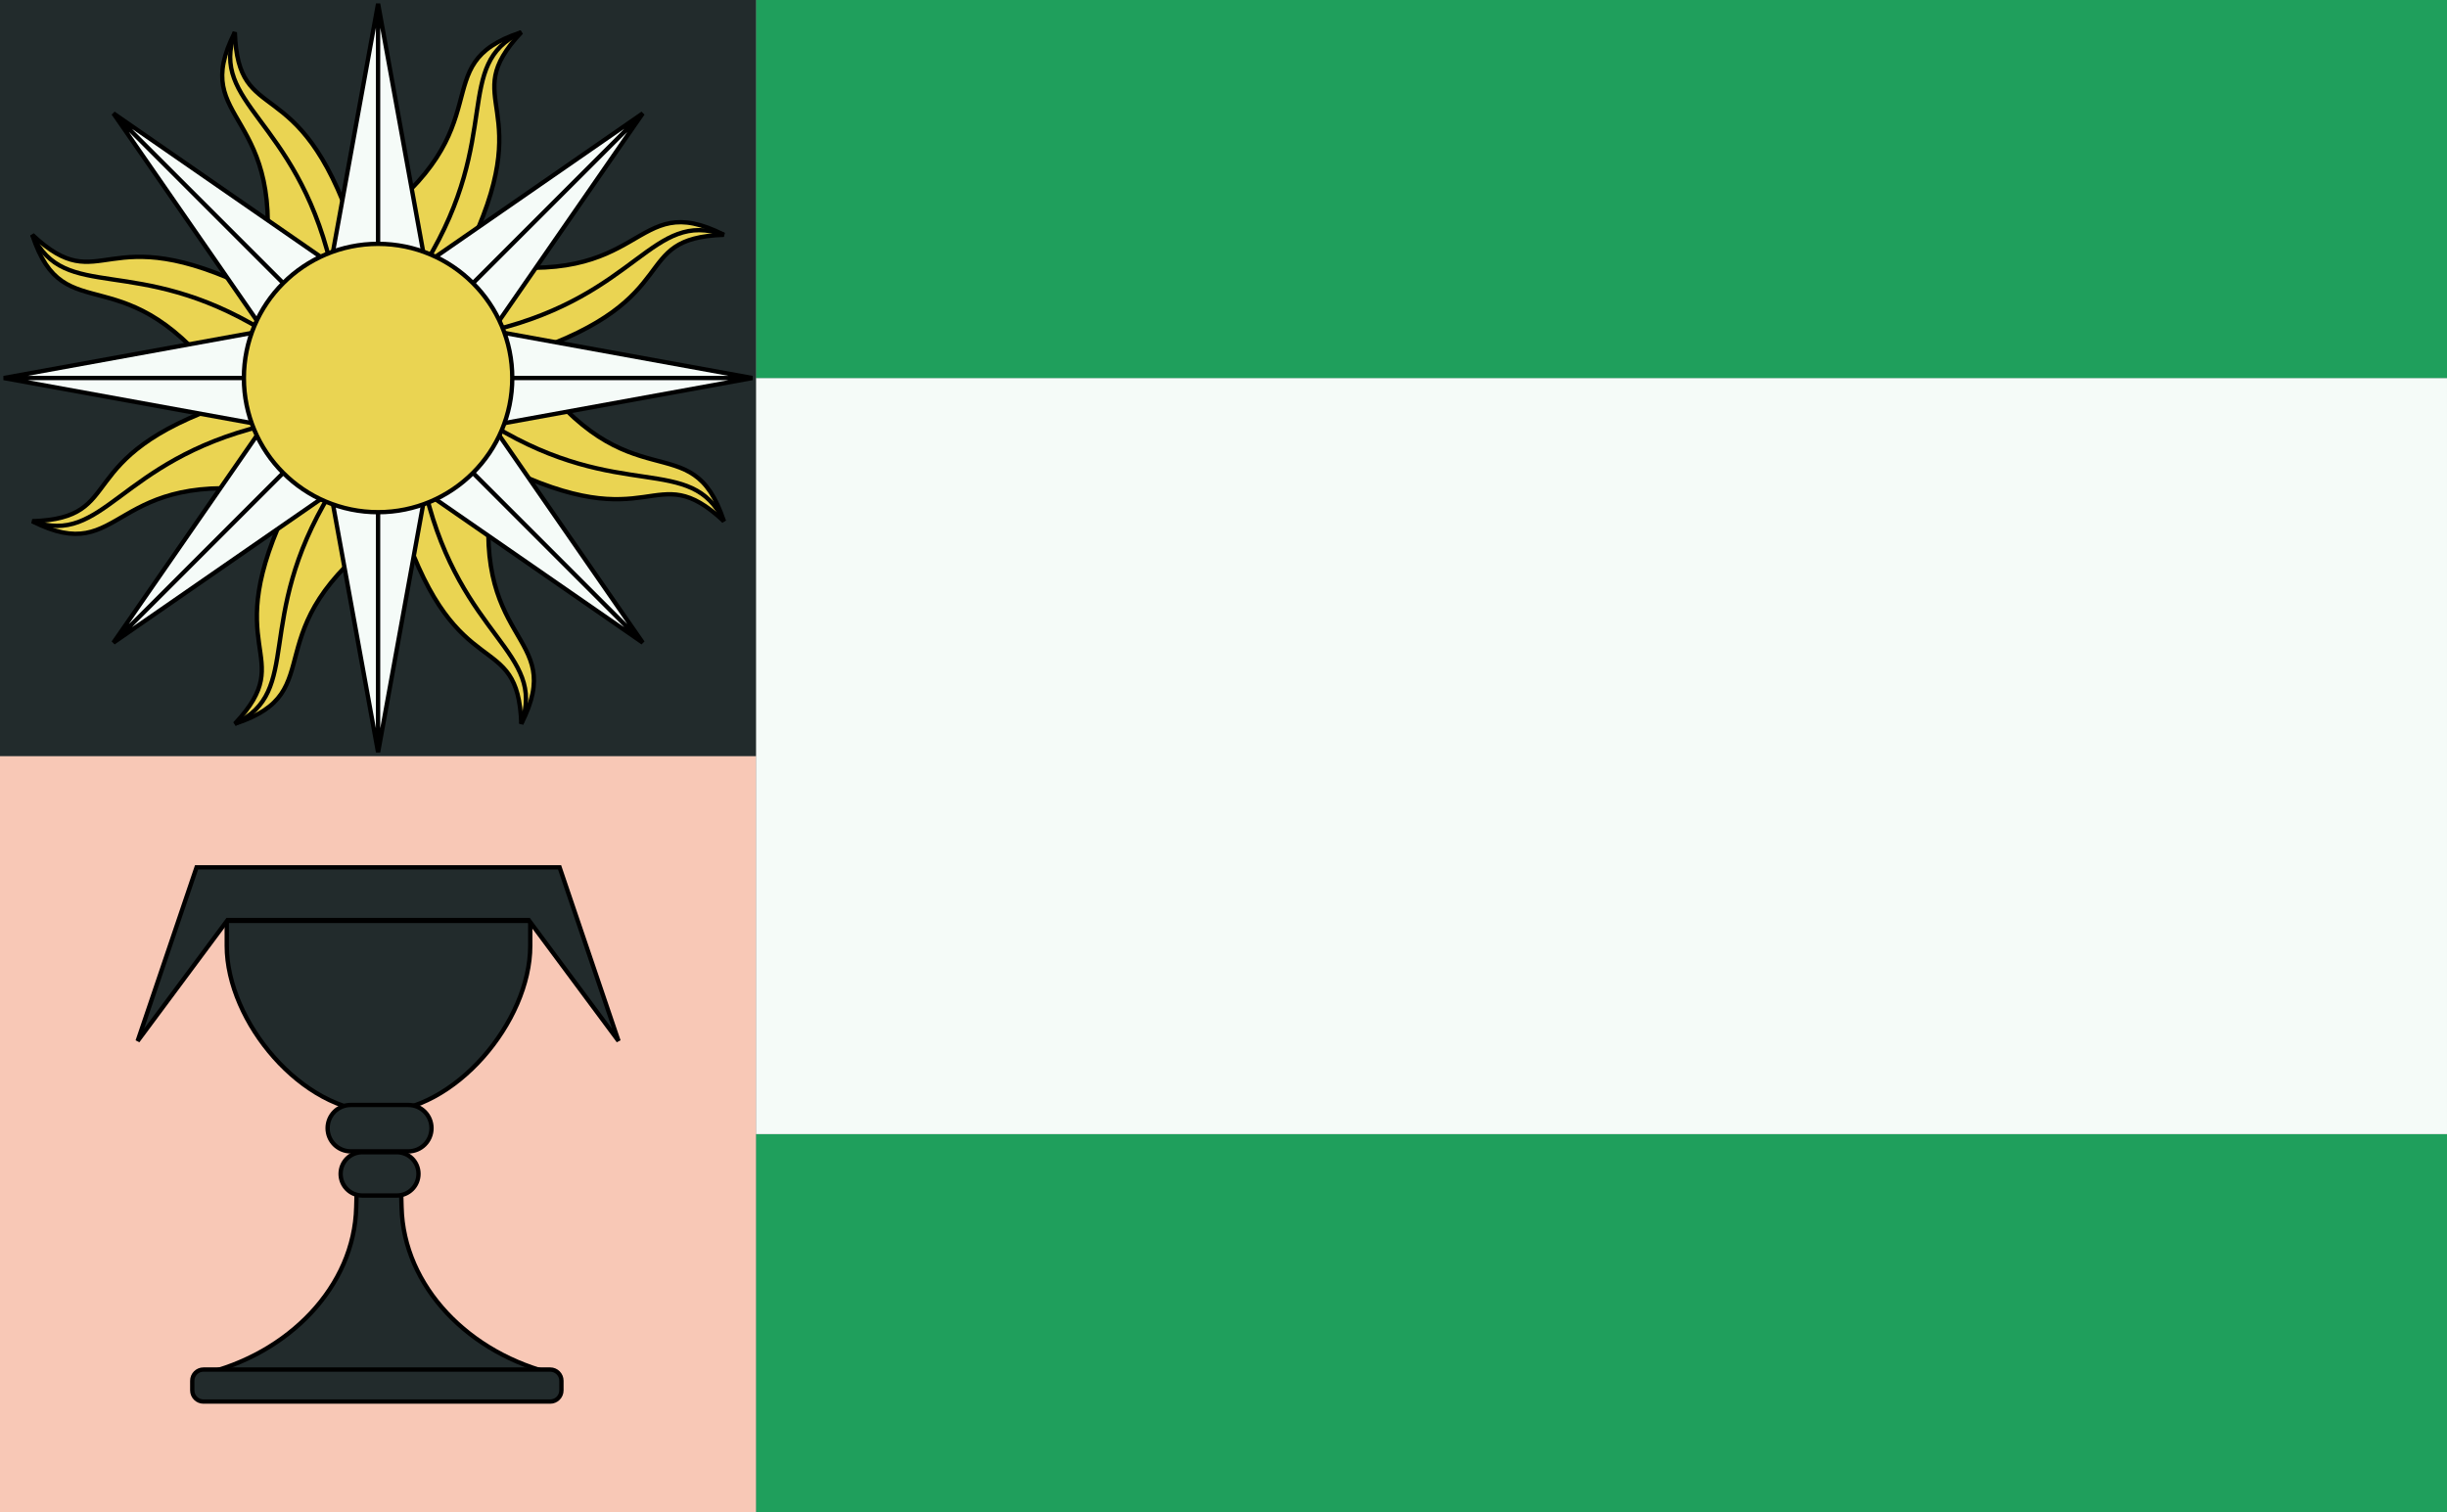 <?xml version="1.0" encoding="UTF-8" standalone="no"?>
<!-- Created with Inkscape (http://www.inkscape.org/) -->

<svg
   xmlns:dc="http://purl.org/dc/elements/1.1/"
   xmlns:cc="http://creativecommons.org/ns#"
   xmlns:rdf="http://www.w3.org/1999/02/22-rdf-syntax-ns#"
   xmlns:svg="http://www.w3.org/2000/svg"
   xmlns="http://www.w3.org/2000/svg"
   xmlns:xlink="http://www.w3.org/1999/xlink"
   xmlns:sodipodi="http://sodipodi.sourceforge.net/DTD/sodipodi-0.dtd"
   xmlns:inkscape="http://www.inkscape.org/namespaces/inkscape"
   width="273.987mm"
   height="169.333mm"
   viewBox="0 0 273.987 169.333"
   version="1.1"
   id="svg18677"
   inkscape:version="0.92.3 (2405546, 2018-03-11)"
   sodipodi:docname="Flag Geso.svg">
  <rect x="0" y="0" width="273.987" height="169.333" fill="#808080" stroke="none"/>
  <defs
     id="defs18671" />
  <sodipodi:namedview
     id="base"
     pagecolor="#ffffff"
     bordercolor="#666666"
     borderopacity="1.0"
     inkscape:pageopacity="0.0"
     inkscape:pageshadow="2"
     inkscape:zoom="0.7"
     inkscape:cx="275.60873"
     inkscape:cy="136.52657"
     inkscape:document-units="mm"
     inkscape:current-layer="layer1"
     showgrid="false"
     fit-margin-top="0"
     fit-margin-left="0"
     fit-margin-right="0"
     fit-margin-bottom="0"
     inkscape:window-width="1920"
     inkscape:window-height="1017"
     inkscape:window-x="-4"
     inkscape:window-y="-4"
     inkscape:window-maximized="1"
     showguides="false" />
  <g
     inkscape:label="Layer 1"
     inkscape:groupmode="layer"
     id="layer1"
     transform="translate(412.916,-90.625)">
    <g
       id="g1858">
      <rect
         y="175.292"
         x="-412.916"
         height="84.667"
         width="84.667"
         id="rect9459-9-7-6-4-9-8-5-2-1-8"
         style="fill:#f8c8b6;fill-opacity:1;fill-rule:nonzero;stroke:none;stroke-width:0.192" />
      <path
         sodipodi:nodetypes="ccccc"
         inkscape:connector-curvature="0"
         id="rect9459-9-6-8-2-6-0"
         d="m -412.916,90.625 v 84.667 h 84.667 V 90.625 Z"
         style="color:#000000;font-style:normal;font-variant:normal;font-weight:normal;font-stretch:normal;font-size:medium;line-height:normal;font-family:sans-serif;font-variant-ligatures:normal;font-variant-position:normal;font-variant-caps:normal;font-variant-numeric:normal;font-variant-alternates:normal;font-feature-settings:normal;text-indent:0;text-align:start;text-decoration:none;text-decoration-line:none;text-decoration-style:solid;text-decoration-color:#000000;letter-spacing:normal;word-spacing:normal;text-transform:none;writing-mode:lr-tb;direction:ltr;text-orientation:mixed;dominant-baseline:auto;baseline-shift:baseline;text-anchor:start;white-space:normal;shape-padding:0;clip-rule:nonzero;display:inline;overflow:visible;visibility:visible;opacity:1;isolation:auto;mix-blend-mode:normal;color-interpolation:sRGB;color-interpolation-filters:linearRGB;solid-color:#000000;solid-opacity:1;vector-effect:none;fill:#222b2c;fill-opacity:1;fill-rule:nonzero;stroke:none;stroke-width:3.874;stroke-linecap:butt;stroke-linejoin:miter;stroke-miterlimit:4;stroke-dasharray:none;stroke-dashoffset:0;stroke-opacity:1;color-rendering:auto;image-rendering:auto;shape-rendering:auto;text-rendering:auto;enable-background:accumulate" />
      <g
         transform="matrix(1.27,0,0,1.27,-370.583,132.958)"
         id="4wavyrays-1-4"
         style="fill:#fcd116;stroke:#000000;stroke-width:0.382;stroke-miterlimit:4;stroke-dasharray:none">
        <g
           id="2wavyrays-2-9"
           style="stroke-width:0.382;stroke-miterlimit:4;stroke-dasharray:none">
          <g
             id="wavyray-17-1"
             transform="rotate(22.5)"
             style="stroke-width:0.382;stroke-miterlimit:4;stroke-dasharray:none">
            <path
               style="fill:#ead452;fill-opacity:1;stroke-width:0.382;stroke-miterlimit:4;stroke-dasharray:none"
               inkscape:connector-curvature="0"
               id="path3431-0-28"
               d="M 0,0 6,12 C -2,25 7,27 0,33 3,25 -4,28 -3,13" />
            <path
               style="fill:none;stroke-width:0.382;stroke-miterlimit:4;stroke-dasharray:none"
               inkscape:connector-curvature="0"
               id="path3433-9-2"
               d="M 0,11 C -2,24 4.5,28 0,33" />
          </g>
          <use
             id="use3435-4-3"
             xlink:href="#wavyray-17-1"
             transform="scale(-1)"
             height="1"
             width="1"
             y="0"
             x="0"
             style="stroke-width:0.382;stroke-miterlimit:4;stroke-dasharray:none" />
        </g>
        <use
           id="use3437-6-3"
           xlink:href="#2wavyrays-2-9"
           transform="rotate(90)"
           height="1"
           width="1"
           y="0"
           x="0"
           style="stroke-width:0.382;stroke-miterlimit:4;stroke-dasharray:none" />
      </g>
      <use
         id="use3439-04-31"
         xlink:href="#4wavyrays-1-4"
         transform="rotate(45,-370.583,132.958)"
         height="1"
         width="1"
         y="0"
         x="0"
         style="fill:#fcd116;stroke:#000000;stroke-width:2.58;stroke-miterlimit:4;stroke-dasharray:none" />
      <g
         transform="matrix(1.27,0,0,1.27,-370.583,132.958)"
         id="4straightrays-46-7"
         style="fill:#fcd116;stroke:#000000;stroke-width:0.382;stroke-miterlimit:4;stroke-dasharray:none">
        <g
           id="2straightrays-4-4"
           style="stroke-width:0.382;stroke-miterlimit:4;stroke-dasharray:none">
          <path
             style="fill:#f5fbf8;fill-opacity:1;stroke-width:0.382;stroke-miterlimit:4;stroke-dasharray:none"
             inkscape:connector-curvature="0"
             id="straightray-6-8"
             d="M 0,0 H 6 L 0,33 -6,0 h 6 v 33" />
          <use
             id="use3444-4-7"
             xlink:href="#straightray-6-8"
             transform="scale(-1)"
             height="1"
             width="1"
             y="0"
             x="0"
             style="stroke-width:0.382;stroke-miterlimit:4;stroke-dasharray:none" />
        </g>
        <use
           id="use3446-9-0"
           xlink:href="#2straightrays-4-4"
           transform="rotate(90)"
           height="1"
           width="1"
           y="0"
           x="0"
           style="stroke-width:0.382;stroke-miterlimit:4;stroke-dasharray:none" />
      </g>
      <use
         id="use3448-7-0"
         xlink:href="#4straightrays-46-7"
         transform="rotate(45,-370.583,132.958)"
         height="1"
         width="1"
         y="0"
         x="0"
         style="fill:#fcd116;stroke:#000000;stroke-width:2.58;stroke-miterlimit:4;stroke-dasharray:none" />
      <circle
         id="circle3450-1-7"
         cy="132.958"
         cx="-370.583"
         r="15.025"
         style="fill:#ead452;fill-opacity:1;stroke:#000000;stroke-width:0.485;stroke-miterlimit:4;stroke-dasharray:none" />
      <rect
         y="217.625"
         x="-328.25"
         height="42.333"
         width="189.32"
         id="rect9459-9-7-6-4-9-8-5-2-9"
         style="fill:#1f9f5c;fill-opacity:1;fill-rule:nonzero;stroke:none;stroke-width:0.117" />
      <rect
         y="132.958"
         x="-328.25"
         height="84.667"
         width="189.32"
         id="rect9459-9-7-6-4-9-8-5-2-1-8-5-6"
         style="fill:#f5fbf8;fill-opacity:1;fill-rule:nonzero;stroke:none;stroke-width:0.287" />
      <rect
         y="90.625"
         x="-328.249"
         height="42.333"
         width="189.32"
         id="rect9459-9-7-6-4-9-8-5-2-9-5"
         style="fill:#1f9f5c;fill-opacity:1;fill-rule:nonzero;stroke:none;stroke-width:0.117" />
      <g
         transform="matrix(0.404,0,0,0.404,-593.125,-54.366)"
         style="fill:#222b2c;fill-opacity:1;stroke:#000000;stroke-width:1.201;stroke-miterlimit:4;stroke-dasharray:none;stroke-opacity:1"
         id="g6895">
        <path
           style="display:inline;fill:#222b2c;fill-opacity:1;stroke:#000000;stroke-width:1.201;stroke-linecap:round;stroke-linejoin:round;stroke-miterlimit:4;stroke-dasharray:none;stroke-opacity:1"
           d="m 545.557,664.838 -0.764,28.669 c -0.515,21.939 -18.668,40.8 -42.896,46.38 h 49.167 49.189 C 576.025,734.307 557.873,715.446 557.357,693.507 l -0.786,-28.669 h -5.507 z"
           id="rect4991-7"
           inkscape:connector-curvature="0"
           sodipodi:nodetypes="ccccccccc" />
        <path
           style="fill:#222b2c;fill-opacity:1;stroke:#000000;stroke-width:1.201;stroke-linecap:round;stroke-linejoin:round;stroke-miterlimit:4;stroke-dasharray:none;stroke-opacity:1"
           d="m 593.02,614.162 v 6.888 c 0,21.084 -20.974,46.057 -42.057,46.057 -21.084,0 -42.057,-24.974 -42.057,-46.057 v -6.888 z"
           id="rect4988-2"
           inkscape:connector-curvature="0"
           sodipodi:nodetypes="cssscc" />
        <g
           id="g5147"
           style="fill:#222b2c;fill-opacity:1;stroke:#000000;stroke-width:1.497;stroke-miterlimit:4;stroke-dasharray:none;stroke-opacity:1"
           transform="matrix(0.802,0,0,0.802,-54.18,324.266)">
          <path
             sodipodi:nodetypes="sssssssss"
             inkscape:connector-curvature="0"
             id="rect5013-5"
             d="m 694.061,516.526 h 119.817 c 2.148,0 3.877,1.729 3.877,3.877 v 3.312 c 0,2.148 -1.729,3.877 -3.877,3.877 H 694.061 c -2.148,0 -3.877,-1.729 -3.877,-3.877 v -3.312 c 0,-2.148 1.729,-3.877 3.877,-3.877 z"
             style="fill:#222b2c;fill-opacity:1;stroke:#000000;stroke-width:1.497;stroke-linecap:round;stroke-linejoin:round;stroke-miterlimit:4;stroke-dasharray:none;stroke-opacity:1" />
        </g>
        <path
           style="fill:#222b2c;fill-opacity:1;stroke:#000000;stroke-width:1.201;stroke-miterlimit:4;stroke-dasharray:none"
           d="m 543.287,665.178 h 15.935 c 3.563,0 6.431,2.868 6.431,6.431 0,3.563 -2.868,6.431 -6.431,6.431 h -15.935 c -3.563,0 -6.431,-2.868 -6.431,-6.431 0,-3.563 2.868,-6.431 6.431,-6.431 z"
           id="rect6864"
           inkscape:connector-curvature="0" />
        <path
           style="display:inline;fill:#222b2c;fill-opacity:1;stroke:#000000;stroke-width:1.201;stroke-miterlimit:4;stroke-dasharray:none"
           d="m 546.468,678.276 h 9.573 c 3.326,0 6.004,2.678 6.004,6.004 0,3.326 -2.678,6.004 -6.004,6.004 h -9.573 c -3.326,0 -6.004,-2.678 -6.004,-6.004 0,-3.326 2.678,-6.004 6.004,-6.004 z"
           id="rect6864-2"
           inkscape:connector-curvature="0" />
      </g>
      <path
         sodipodi:nodetypes="ccccccccc"
         inkscape:connector-curvature="0"
         id="rect6903"
         d="m -390.907,187.755 -6.598,19.447 10.067,-13.541 h 16.855 16.867 l 10.055,13.541 -6.598,-19.447 h -20.324 z"
         style="fill:#222b2c;fill-opacity:1;stroke:#000000;stroke-width:0.485;stroke-miterlimit:4;stroke-dasharray:none;stroke-opacity:1" />
    </g>
  </g>
</svg>
